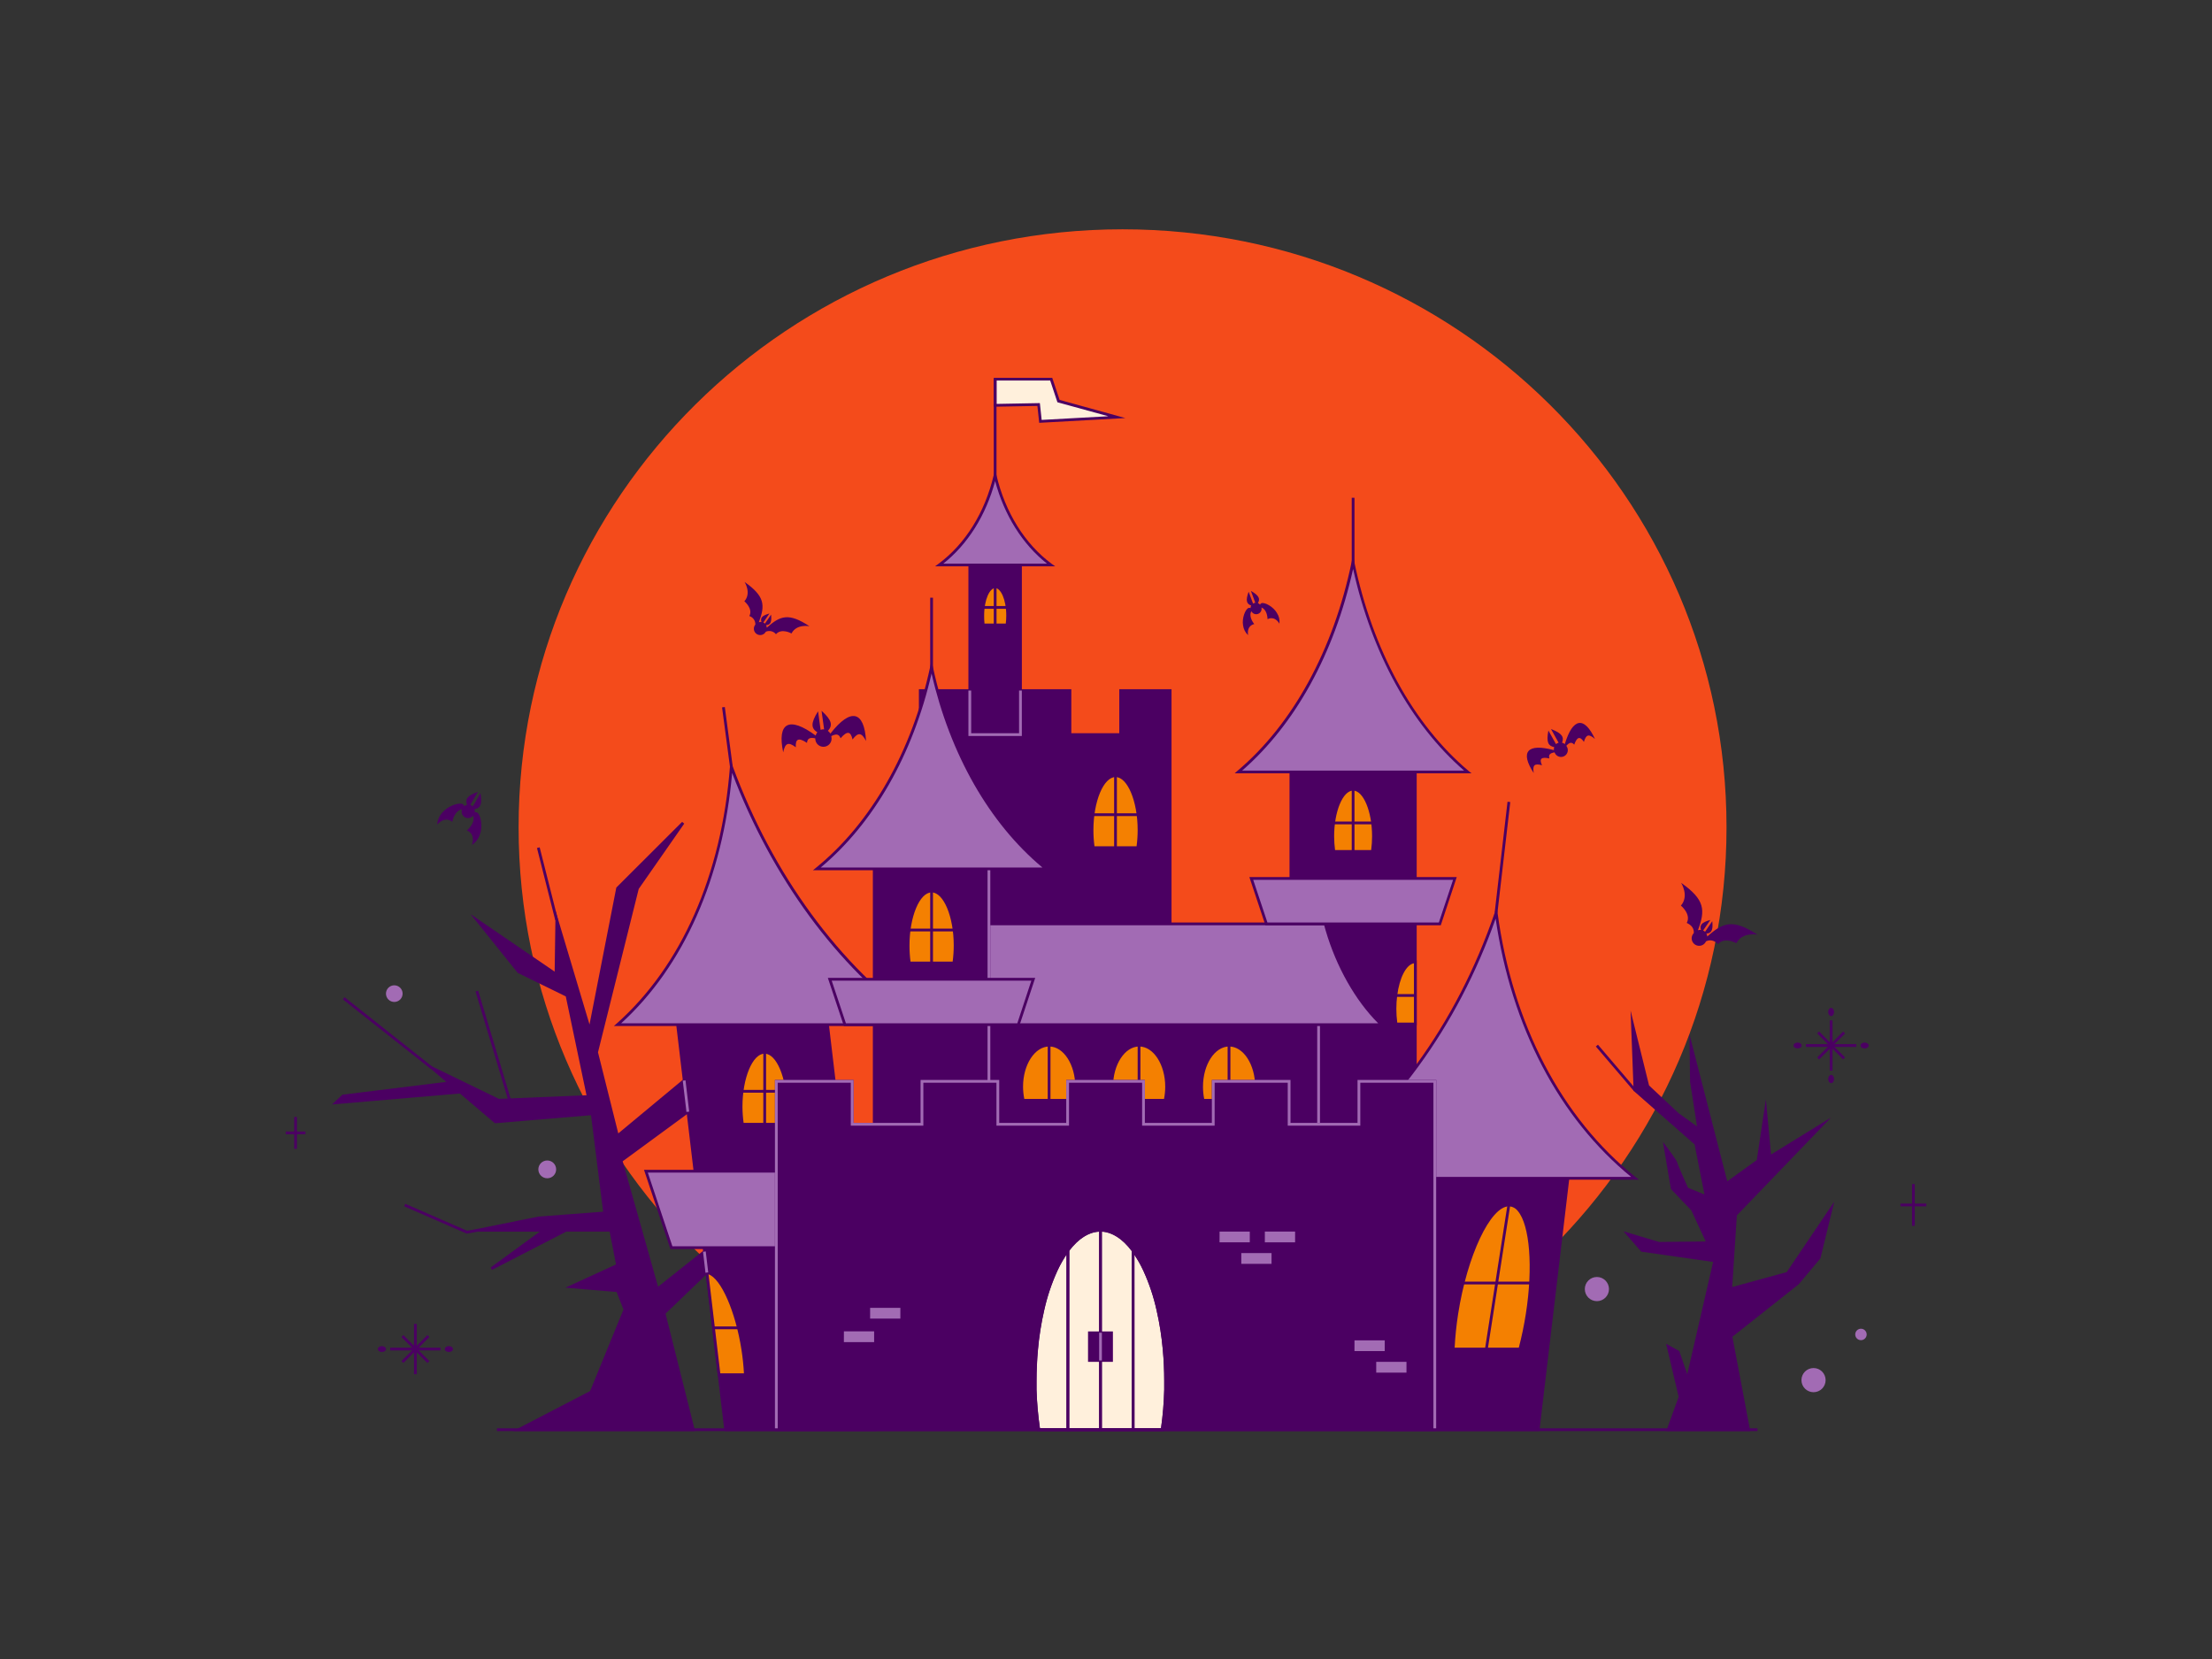 <svg width="800" height="600" viewBox="0 0 800 600" fill="none" xmlns="http://www.w3.org/2000/svg">
<rect x="0" y="0" width="800" height="600" fill="#333333" stroke="none"/>
<g clip-path="url(#clip0_20_288)">
<path d="M169.7 394.69L121.48 398.81L124.09 396.36L164.4 391.4L169.7 394.69Z" fill="#4B0062"/>
<path d="M120.09 399.44L123.86 395.89H124.02L164.51 390.89L171.24 395.06L120.09 399.44ZM124.31 396.84L122.87 398.2L168.16 394.32L164.29 391.92L124.31 396.84Z" fill="#4B0062"/>
<path d="M405.99 515.47C526.626 515.47 624.42 418.643 624.42 299.2C624.42 179.757 526.626 82.93 405.99 82.93C285.354 82.93 187.56 179.757 187.56 299.2C187.56 418.643 285.354 515.47 405.99 515.47Z" fill="#F44B1B"/>
<path d="M545.216 289.96L540.573 330.032L541.566 330.147L546.21 290.075L545.216 289.96Z" fill="#4B0062"/>
<path d="M262.136 255.701L261.144 255.833L264.002 277.334L264.993 277.202L262.136 255.701Z" fill="#4B0062"/>
<path d="M577.92 377.832L577.16 378.481L590.958 394.642L591.718 393.993L577.92 377.832Z" fill="#4B0062"/>
<path d="M195.176 306.452L194.206 306.698L200.808 332.785L201.777 332.54L195.176 306.452Z" fill="#4B0062"/>
<path d="M124.609 360.649L123.989 361.433L155.805 386.605L156.426 385.821L124.609 360.649Z" fill="#4B0062"/>
<path d="M172.944 358.301L171.986 358.589L185.174 402.491L186.132 402.203L172.944 358.301Z" fill="#4B0062"/>
<path d="M168.8 446.16L168.66 446.1L146.17 436.28L146.57 435.37L168.92 445.12L172.79 444.41L172.97 445.4L168.8 446.16Z" fill="#4B0062"/>
<path d="M223.36 321.28L247.06 297.62L230.57 321.28L215.8 380.58L223.36 410.8L254.45 384.94V397.93L224.63 419.78L237.68 466.22L264.49 444.91L263.27 452.68L240.14 474.94L250.73 517.07H187.56L213.81 503.45L226.02 473.61L223.36 466.79L206.42 465.37L223.36 457.59L220.91 444.91H204.71L177.71 458.83L196.75 444.91H172.88L194.76 440.46L218.68 438.65L214.18 402.76L179.13 405.73L156.12 386.2L180.27 397.93L212.67 396.59L205 360.03L187.56 351.55L172.6 332.93L201.02 352.36L201.3 332.65L213.24 372.58L223.36 321.28Z" fill="#4B0062"/>
<path d="M251.37 517.57H185.51L213.42 503.09L225.49 473.6L223 467.26L204.47 465.71L222.79 457.3L220.49 445.41H204.83L177.94 459.28L177.42 458.43L195.22 445.43H172.88L172.78 444.43L194.67 440L218.13 438.22L213.75 403.33L179 406.24L178.84 406.11L152.84 384.02L180.44 397.42L212.12 396.11L204.62 360.36L187.23 351.85L170.16 330.6L200.6 351.4L200.92 329.4L213.21 370.52L222.9 321L246.7 297.24L247.46 297.88L231 321.49L216.27 380.58L223.61 409.91L254.91 383.91V398.22L225.2 420L238 465.36L265.22 443.72L263.78 452.93L263.66 453.05L240.7 475.1L251.37 517.57ZM189.6 516.57H250.08L239.58 474.78L262.8 452.44L263.8 446.09L237.41 467.09L224.06 419.59L253.96 397.69V386L223.08 411.69L215.29 380.57L230.16 321L243.43 302L223.82 321.58L213.33 374.71L201.75 335.96L201.5 353.35L175.1 335.35L187.88 351.25L205.44 359.79V360.03L213.23 397.17L180.12 398.54L180.01 398.49L159.41 388.49L179.26 405.32L214.58 402.32L219.21 439.21L194.8 441L177.8 444.44H198.23L183.14 455.44L204.53 444.44H221.26L223.87 457.91L208.35 465L223.71 466.29L226.55 473.59L226.47 473.77L214.19 503.77L214.03 503.85L189.6 516.57Z" fill="#4B0062"/>
<path d="M316.65 517.07H262.42L260.06 497.19L255.68 460.21L244.27 363.86H298.49L316.65 517.07Z" fill="#4B0062"/>
<path d="M317.21 517.57H262L255.21 460.27L243.7 363.36H298.93L298.98 363.8L317.21 517.57ZM262.86 516.57H316.08L298 364.36H244.83L262.86 516.57Z" fill="#4B0062"/>
<path d="M269.59 497.19H260.06L255.68 460.19C260.59 460.83 266.34 473.09 268.68 488.11C269.147 491.118 269.45 494.149 269.59 497.19Z" fill="#F48001"/>
<path d="M270.11 497.69H259.61L255.1 459.63L255.74 459.71C260.9 460.38 266.8 472.83 269.16 488.05C269.63 491.068 269.937 494.109 270.08 497.16L270.11 497.69ZM260.5 496.69H269.06C268.906 493.85 268.609 491.02 268.17 488.21C266.01 474.32 260.79 462.45 256.25 460.87L260.5 496.69Z" fill="#4B0062"/>
<path d="M299.79 451.24H242.82L233.6 423.58H299.79V451.24Z" fill="#A26BB4"/>
<path d="M300.29 451.74H242.46L232.91 423.08H300.29V451.74ZM243.18 450.74H299.29V424.08H234.29L243.18 450.74Z" fill="#4B0062"/>
<path d="M285.07 400.24C285.07 402.372 284.916 404.5 284.61 406.61H268.51C268.204 404.5 268.05 402.372 268.05 400.24C268.05 389.38 271.86 380.58 276.56 380.58C281.26 380.58 285.07 389.39 285.07 400.24Z" fill="#F48001"/>
<path d="M285 407.11H268L267.94 406.68C267.632 404.547 267.478 402.395 267.48 400.24C267.48 388.93 271.48 380.07 276.48 380.07C281.48 380.07 285.48 388.93 285.48 400.24C285.482 402.395 285.328 404.547 285.02 406.68L285 407.11ZM268.89 406.11H284.13C284.391 404.164 284.521 402.203 284.52 400.24C284.52 389.85 280.85 381.07 276.52 381.07C272.19 381.07 268.52 389.85 268.52 400.24C268.529 402.204 268.669 404.165 268.94 406.11H268.89Z" fill="#4B0062"/>
<path d="M277.06 380.58H276.06V406.61H277.06V380.58Z" fill="#4B0062"/>
<path d="M284.73 394.18H268.4V395.18H284.73V394.18Z" fill="#4B0062"/>
<path d="M264.49 277.27C261.49 316.85 246.49 350.08 223.37 370.58H332.83C303.75 350.08 279.07 316.85 264.49 277.27Z" fill="#A26BB4"/>
<path d="M334.41 371.08H222L223 370.21C246.41 349.44 261 316.42 264 277.21L264.18 274.92L264.97 277.07C279.42 316.29 303.63 349.34 333.14 370.14L334.41 371.08ZM224.66 370.08H331.26C302.69 349.49 279.18 317.47 264.79 279.54C261.45 317.46 247.26 349.49 224.67 370.08H224.66Z" fill="#4B0062"/>
<path d="M359.9 137.13H380.18L382.81 145.06L403.93 150.87L376.29 152.39L375.63 146.3L359.9 146.59V137.13Z" fill="#FFF0DC"/>
<path d="M375.84 152.92L375.19 146.81L359.41 147.1V136.63H380.55L383.22 144.63L407 151.2L375.84 152.92ZM376.08 145.79L376.73 151.87L400.84 150.54L382.43 145.48L379.82 137.63H360.4V146.08L376.08 145.79Z" fill="#4B0062"/>
<path d="M360.4 137.03H359.4V183.02H360.4V137.03Z" fill="#4B0062"/>
<path d="M369.07 199.38H350.74V274.94H369.07V199.38Z" fill="#4B0062"/>
<path d="M369.57 275.45H350.24V198.88H369.57V275.45ZM351.24 274.45H368.57V199.88H351.24V274.45Z" fill="#4B0062"/>
<path d="M359.9 172C356.65 185.74 349.32 197.27 339.68 204.38H380.11C370.48 197.22 363.15 185.69 359.9 172Z" fill="#A26BB4"/>
<path d="M381.64 204.83H338.17L339.39 203.93C349.1 196.76 356.21 185.36 359.39 171.83L359.88 169.78L360.37 171.83C363.57 185.36 370.68 196.76 380.37 203.93L381.64 204.83ZM341.17 203.83H378.64C369.8 196.83 363.22 186.36 359.9 173.99C356.59 186.36 350 196.85 341.17 203.83Z" fill="#4B0062"/>
<path d="M405.3 249.75V265.68H386.97V249.75H369.07V265.68H350.74V249.75H332.83V265.68V313.52V351.55H423.2V313.52V265.68V249.75H405.3Z" fill="#4B0062"/>
<path d="M423.7 352H332.33V249.25H351.23V265.17H368.56V249.25H387.46V265.17H404.8V249.25H423.7V352ZM333.33 351H422.7V250.25H405.8V266.17H386.47V250.25H369.57V266.17H350.24V250.25H333.34L333.33 351Z" fill="#4B0062"/>
<path d="M337.42 216.17H336.42V255.77H337.42V216.17Z" fill="#4B0062"/>
<path d="M489.87 180.03H488.87V217.25H489.87V180.03Z" fill="#4B0062"/>
<path d="M511.87 270.68H466.87V442.03H511.87V270.68Z" fill="#4B0062"/>
<path d="M512.37 442.53H466.37V270.18H512.37V442.53ZM467.37 441.53H511.37V271.18H467.37V441.53Z" fill="#4B0062"/>
<path d="M569.01 409.73L556.29 517.07H502.06L514.78 409.73H569.01Z" fill="#4B0062"/>
<path d="M556.73 517.57H501.49L514.33 409.23H569.57L556.73 517.57ZM502.62 516.57H555.84L568.44 410.23H515.22L502.62 516.57Z" fill="#4B0062"/>
<path d="M541.1 330.1C527.23 370.83 501.92 405.03 471.1 426.1H591.33C564.84 405 546.58 370.84 541.1 330.1Z" fill="#A26BB4"/>
<path d="M592.76 426.64H469.47L470.8 425.73C502.09 404.32 526.88 370.31 540.63 329.95L541.32 327.95L541.6 330.06C547.02 370.39 564.8 404.38 591.6 425.77L592.76 426.64ZM472.68 425.64H589.92C563.92 404.41 546.6 371.37 540.92 332.23C527.15 371.36 503 404.42 472.68 425.64Z" fill="#4B0062"/>
<path d="M476.89 367.52H349.79V414.63H476.89V367.52Z" fill="#4B0062"/>
<path d="M477.39 415.13H349.29V367H477.39V415.13ZM350.29 414.13H476.39V368H350.29V414.13Z" fill="#A26BB4"/>
<path d="M389.34 393C389.341 394.641 389.163 396.277 388.81 397.88H370C369.647 396.277 369.469 394.641 369.47 393C369.47 384.68 373.9 377.93 379.38 377.93C384.86 377.93 389.34 384.73 389.34 393Z" fill="#F48001"/>
<path d="M389.21 398.43H369.64L369.55 398.04C369.188 396.398 369.007 394.721 369.01 393.04C369.01 384.46 373.68 377.47 379.42 377.47C385.16 377.47 389.84 384.47 389.84 393.04C389.843 394.721 389.662 396.398 389.3 398.04L389.21 398.43ZM370.45 397.43H388.45C388.742 395.988 388.889 394.521 388.89 393.05C388.89 385.05 384.66 378.48 379.47 378.48C374.28 378.48 370 385 370 393C370.001 394.488 370.152 395.972 370.45 397.43Z" fill="#4B0062"/>
<path d="M379.92 377.98H378.92V397.93H379.92V377.98Z" fill="#4B0062"/>
<path d="M421.87 393C421.871 394.641 421.693 396.277 421.34 397.88H402.58C402.21 396.279 402.016 394.643 402 393C402 384.68 406.43 377.93 411.91 377.93C417.39 377.93 421.87 384.73 421.87 393Z" fill="#F48001"/>
<path d="M421.74 398.43H402.17L402.08 398.04C401.719 396.398 401.538 394.721 401.54 393.04C401.54 384.46 406.21 377.47 411.95 377.47C417.69 377.47 422.37 384.47 422.37 393.04C422.372 394.721 422.191 396.398 421.83 398.04L421.74 398.43ZM402.98 397.43H420.98C421.272 395.988 421.419 394.521 421.42 393.05C421.42 385.05 417.19 378.48 412 378.48C406.81 378.48 402.54 385 402.54 393C402.544 394.488 402.698 395.973 403 397.43H402.98Z" fill="#4B0062"/>
<path d="M412.45 377.98H411.45V397.93H412.45V377.98Z" fill="#4B0062"/>
<path d="M454.4 393C454.401 394.641 454.223 396.277 453.87 397.88H435.11C434.757 396.277 434.579 394.641 434.58 393C434.58 384.68 439.01 377.93 444.49 377.93C449.97 377.93 454.4 384.73 454.4 393Z" fill="#F48001"/>
<path d="M454.27 398.43H434.71L434.62 398.04C434.259 396.398 434.077 394.721 434.08 393.04C434.08 384.46 438.75 377.47 444.49 377.47C450.23 377.47 454.91 384.47 454.91 393.04C454.912 394.721 454.731 396.398 454.37 398.04L454.27 398.43ZM435.51 397.43H453.51C453.802 395.988 453.949 394.521 453.95 393.05C453.95 385.05 449.72 378.48 444.53 378.48C439.34 378.48 435.08 385 435.08 393C435.074 394.487 435.218 395.972 435.51 397.43Z" fill="#4B0062"/>
<path d="M444.99 377.98H443.99V397.93H444.99V377.98Z" fill="#4B0062"/>
<path d="M491.47 391.08V406.61H466.23V391.08H438.79V406.61H413.56V391.08H386.12V406.61H360.88V391.08H333.44V406.61H308.2V391.08H280.77V406.61V517.07H308.2H333.44H360.88H386.12H413.56H438.79H466.23H491.47H518.91V406.61V391.08H491.47Z" fill="#4B0062"/>
<path d="M519.41 517.57H280.27V390.57H308.7V406.11H332.94V390.58H361.38V406.12H385.62V390.58H414.06V406.12H438.3V390.58H466.74V406.12H491V390.58H519.44L519.41 517.57ZM281.27 516.57H518.41V391.57H492V407.11H465.73V391.58H439.29V407.12H413.06V391.58H386.62V407.12H360.38V391.58H333.94V407.12H307.7V391.58H281.27V516.57Z" fill="#4B0062"/>
<path d="M499.66 370.58H332.84V334.13H479.31C479.5 334.86 479.7 335.6 479.92 336.34C484 350.34 491.47 362.77 499.66 370.58Z" fill="#A26BB4"/>
<path d="M500.91 371.08H332.34V333.63H479.69L479.79 334C479.98 334.72 480.18 335.46 480.4 336.19C484.34 349.69 491.49 362.09 500 370.19L500.91 371.08ZM333.34 370.08H498.43C490.18 361.84 483.29 349.67 479.43 336.48C479.25 335.86 479.08 335.24 478.91 334.63H333.34V370.08Z" fill="#4B0062"/>
<path d="M357.66 308.61H316.18V432.55H357.66V308.61Z" fill="#4B0062"/>
<path d="M358.16 433H315.68V308.11H358.16V433ZM316.68 432H357.16V309.11H316.68V432Z" fill="#4B0062"/>
<path d="M358.16 308.61H357.16V432.55H358.16V308.61Z" fill="#A26BB4"/>
<path d="M339.38 354.16H334.45H300.1L305.57 370.58H334.45H339.38H368.27L373.74 354.16H339.38Z" fill="#A26BB4"/>
<path d="M368.63 371.08H305.21L299.4 353.66H374.4L368.63 371.08ZM305.93 370.08H367.93L373 354.66H300.79L305.93 370.08Z" fill="#4B0062"/>
<path d="M518.91 517.07V406.61V391.08H491.47V406.61H466.23V391.08H438.79V406.61H413.56V391.08H386.12V406.61H360.88V391.08H333.44V406.61H308.2V391.08H280.77V406.61V517.07" fill="#4B0062"/>
<path d="M519.41 517.07H518.41V391.58H491.97V407.11H465.73V391.58H439.29V407.11H413.06V391.58H386.62V407.11H360.38V391.58H333.94V407.11H307.7V391.58H281.27V517.07H280.27V390.58H308.7V406.11H332.94V390.58H361.38V406.11H385.62V390.58H414.06V406.11H438.29V390.58H466.73V406.11H490.97V390.58H519.41V517.07Z" fill="#A26BB4"/>
<path d="M491.83 317.71H486.9H452.55L458.02 334.13H486.9H491.83H520.72L526.19 317.71H491.83Z" fill="#A26BB4"/>
<path d="M521.08 334.63H457.66L451.85 317.21H526.85L521.08 334.63ZM458.38 333.63H520.38L525.52 318.21H453.24L458.38 333.63Z" fill="#4B0062"/>
<path d="M489.37 203.37C482.7 235.53 467.66 262.53 447.89 279.19H530.89C511.07 262.53 496 235.53 489.37 203.37Z" fill="#A26BB4"/>
<path d="M532.22 279.69H446.52L447.52 278.81C467.52 261.93 482.23 235.1 488.83 203.27L489.32 200.91L489.81 203.27C496.42 235.1 511.09 261.93 531.12 278.81L532.22 279.69ZM449.22 278.69H529.5C510.3 262.04 496.12 236.26 489.37 205.76C482.62 236.26 468.44 262 449.24 278.69H449.22Z" fill="#4B0062"/>
<path d="M496.73 302.43C496.732 304.274 496.602 306.115 496.34 307.94H482.41C482.148 306.115 482.017 304.274 482.02 302.43C482.02 293.04 485.31 285.43 489.38 285.43C493.45 285.43 496.73 293 496.73 302.43Z" fill="#F48001"/>
<path d="M496.77 308.44H482L481.94 308.01C481.673 306.162 481.539 304.297 481.54 302.43C481.54 292.61 484.99 284.92 489.4 284.92C493.81 284.92 497.26 292.61 497.26 302.43C497.261 304.297 497.127 306.162 496.86 308.01L496.77 308.44ZM482.84 307.44H495.9C496.12 305.782 496.23 304.112 496.23 302.44C496.23 293.49 493.09 285.93 489.37 285.93C485.65 285.93 482.51 293.49 482.51 302.44C482.51 304.112 482.62 305.782 482.84 307.44Z" fill="#4B0062"/>
<path d="M489.87 285.42H488.87V307.94H489.87V285.42Z" fill="#4B0062"/>
<path d="M496.44 297.12H482.31V298.12H496.44V297.12Z" fill="#4B0062"/>
<path d="M511.87 347.83V370.34H504.87C504.372 366.924 504.339 363.455 504.77 360.03C505.7 353 508.52 347.83 511.87 347.83Z" fill="#F48001"/>
<path d="M512.37 370.84H504.48L504.42 370.41C503.917 366.947 503.883 363.432 504.32 359.96C505.32 352.4 508.32 347.33 511.88 347.33H512.38L512.37 370.84ZM505.37 369.84H511.37V348.38C508.58 348.88 506.13 353.56 505.31 360.1C505.107 361.672 505.007 363.255 505.01 364.84C505.007 366.512 505.117 368.183 505.34 369.84H505.37Z" fill="#4B0062"/>
<path d="M511.87 359.53H504.81V360.53H511.87V359.53Z" fill="#4B0062"/>
<path d="M364.43 222.63C364.431 223.761 364.351 224.891 364.19 226.01H355.63C355.469 224.891 355.389 223.761 355.39 222.63C355.39 216.86 357.39 212.18 359.91 212.18C362.43 212.18 364.43 216.86 364.43 222.63Z" fill="#F48001"/>
<path d="M364.62 226.51H355.2L355.14 226.08C354.974 224.934 354.89 223.778 354.89 222.62C354.89 216.48 357.1 211.67 359.89 211.67C362.68 211.67 364.89 216.48 364.89 222.62C364.89 223.778 364.807 224.934 364.64 226.08L364.62 226.51ZM356.07 225.51H363.75C363.87 224.555 363.93 223.593 363.93 222.63C363.93 216.68 361.85 212.68 359.93 212.68C358.01 212.68 355.93 216.68 355.93 222.63C355.913 223.592 355.957 224.554 356.06 225.51H356.07Z" fill="#4B0062"/>
<path d="M360.41 212.18H359.41V226.01H360.41V212.18Z" fill="#4B0062"/>
<path d="M364.25 219.18H355.57V220.18H364.25V219.18Z" fill="#4B0062"/>
<path d="M412 300.19C412 302.322 411.846 304.45 411.54 306.56H395.39C395.084 304.45 394.93 302.322 394.93 300.19C394.93 289.33 398.74 280.53 403.44 280.53C408.14 280.53 412 289.34 412 300.19Z" fill="#F48001"/>
<path d="M411.93 307.06H395L394.94 306.63C394.632 304.497 394.478 302.345 394.48 300.19C394.48 288.88 398.48 280.03 403.48 280.03C408.48 280.03 412.48 288.89 412.48 300.19C412.481 302.345 412.327 304.497 412.02 306.63L411.93 307.06ZM395.82 306.06H411.06C411.32 304.114 411.451 302.153 411.45 300.19C411.45 289.8 407.78 281.03 403.45 281.03C399.12 281.03 395.45 289.81 395.45 300.19C395.445 302.153 395.572 304.114 395.83 306.06H395.82Z" fill="#4B0062"/>
<path d="M403.94 280.53H402.94V306.56H403.94V280.53Z" fill="#4B0062"/>
<path d="M411.61 294.14H395.29V295.14H411.61V294.14Z" fill="#4B0062"/>
<path d="M552.36 475.14C551.691 479.433 550.8 483.689 549.69 487.89H525.56C525.765 483.62 526.199 479.364 526.86 475.14C530.24 453.41 538.68 435.78 545.72 435.78C552.76 435.78 555.74 453.41 552.36 475.14Z" fill="#F48001"/>
<path d="M550.08 488.4H525V487.88C525.204 483.593 525.638 479.32 526.3 475.08C529.77 452.77 538.3 435.3 545.65 435.3C546.424 435.313 547.185 435.5 547.877 435.846C548.569 436.192 549.175 436.689 549.65 437.3C554.22 442.64 555.49 457.87 552.8 475.19C552.129 479.5 551.235 483.773 550.12 487.99L550.08 488.4ZM526.08 487.4H549.3C550.36 483.336 551.215 479.22 551.86 475.07C554.47 458.28 553.27 443.07 548.94 437.98C548.562 437.475 548.075 437.062 547.516 436.769C546.958 436.477 546.34 436.313 545.71 436.29C539.04 436.29 530.63 454.12 527.35 475.23C526.722 479.262 526.302 483.324 526.09 487.4H526.08Z" fill="#4B0062"/>
<path d="M545.209 435.689L537.078 487.788L538.066 487.942L546.197 435.843L545.209 435.689Z" fill="#4B0062"/>
<path d="M553.58 463.52H529.11V464.52H553.58V463.52Z" fill="#4B0062"/>
<path d="M267.07 479.73H258.05V480.73H267.07V479.73Z" fill="#4B0062"/>
<path d="M421.6 499.41C421.6 500.49 421.6 501.57 421.6 502.64C421.478 507.47 421.067 512.289 420.37 517.07H375.68C374.983 512.289 374.572 507.47 374.45 502.64C374.45 501.57 374.45 500.49 374.45 499.41C374.45 495.57 374.62 491.83 374.95 488.21C375.374 483.35 376.132 478.525 377.22 473.77C378.302 468.806 379.904 463.969 382 459.34C383.158 456.819 384.565 454.421 386.2 452.18C389.67 447.56 393.7 444.91 397.98 444.91C402.28 444.91 406.31 447.57 409.77 452.21C411.409 454.436 412.813 456.825 413.96 459.34C416.081 463.965 417.703 468.802 418.8 473.77C419.888 478.525 420.647 483.35 421.07 488.21C421.43 491.83 421.6 495.57 421.6 499.41Z" fill="#FFF0DC"/>
<path d="M420.76 517.57H375.25L375.19 517.14C374.489 512.339 374.075 507.5 373.95 502.65C373.95 501.58 373.95 500.49 373.95 499.41C373.95 495.6 374.12 491.82 374.45 488.16C374.875 483.277 375.637 478.428 376.73 473.65C377.837 468.649 379.469 463.778 381.6 459.12C382.771 456.568 384.195 454.139 385.85 451.87C389.52 446.98 393.73 444.4 398.03 444.4C402.33 444.4 406.59 447 410.24 451.9C411.898 454.154 413.319 456.574 414.48 459.12C416.615 463.776 418.248 468.647 419.35 473.65C420.443 478.428 421.205 483.277 421.63 488.16C421.96 491.81 422.13 495.6 422.13 499.41C422.13 500.49 422.13 501.58 422.13 502.65C422.005 507.5 421.591 512.339 420.89 517.14L420.76 517.57ZM376.11 516.57H419.89C420.546 511.95 420.933 507.295 421.05 502.63C421.05 501.56 421.05 500.49 421.05 499.41C421.05 495.63 420.88 491.88 420.55 488.25C420.129 483.414 419.374 478.612 418.29 473.88C417.204 468.946 415.595 464.142 413.49 459.55C412.354 457.081 410.967 454.735 409.35 452.55C405.89 447.91 401.95 445.46 397.96 445.45C393.97 445.44 390.03 447.89 386.56 452.52C384.945 454.732 383.554 457.101 382.41 459.59C380.31 464.184 378.701 468.988 377.61 473.92C376.526 478.652 375.771 483.454 375.35 488.29C375.02 491.91 374.85 495.67 374.85 499.45C374.85 500.52 374.85 501.6 374.85 502.67C375.002 507.324 375.423 511.965 376.11 516.57Z" fill="#4B0062"/>
<path d="M345.44 341.91C345.44 344.042 345.286 346.17 344.98 348.28H328.87C328.564 346.17 328.41 344.042 328.41 341.91C328.41 331.05 332.22 322.25 336.92 322.25C341.62 322.25 345.44 331 345.44 341.91Z" fill="#F48001"/>
<path d="M345.41 348.78H328.41L328.35 348.35C328.043 346.217 327.889 344.065 327.89 341.91C327.89 330.6 331.89 321.75 336.89 321.75C341.89 321.75 345.89 330.61 345.89 341.91C345.891 344.065 345.738 346.217 345.43 348.35L345.41 348.78ZM329.3 347.78H344.54C344.801 345.834 344.931 343.873 344.93 341.91C344.93 331.52 341.26 322.75 336.93 322.75C332.6 322.75 328.93 331.53 328.93 341.91C328.923 343.873 329.046 345.834 329.3 347.78Z" fill="#4B0062"/>
<path d="M337.42 322.24H336.42V348.28H337.42V322.24Z" fill="#4B0062"/>
<path d="M345.09 335.85H328.77V336.85H345.09V335.85Z" fill="#4B0062"/>
<path d="M326.13 472.49H314.19V477.39H326.13V472.49Z" fill="#A26BB4"/>
<path d="M326.63 477.89H313.69V472H326.63V477.89ZM314.69 476.89H325.63V473H314.69V476.89Z" fill="#4B0062"/>
<path d="M452.52 444.91H440.58V449.81H452.52V444.91Z" fill="#A26BB4"/>
<path d="M453 450.31H440.08V444.41H453V450.31ZM441.06 449.31H452V445.41H441.08L441.06 449.31Z" fill="#4B0062"/>
<path d="M460.37 452.68H448.43V457.58H460.37V452.68Z" fill="#A26BB4"/>
<path d="M460.87 458.09H447.93V452.19H460.87V458.09ZM448.93 457.09H459.87V453.19H448.93V457.09Z" fill="#4B0062"/>
<path d="M501.31 484.25H489.37V489.15H501.31V484.25Z" fill="#A26BB4"/>
<path d="M501.8 489.65H488.87V483.75H501.8V489.65ZM489.86 488.65H500.8V484.75H489.87L489.86 488.65Z" fill="#4B0062"/>
<path d="M509.17 492.03H497.23V496.93H509.17V492.03Z" fill="#A26BB4"/>
<path d="M509.67 497.43H496.73V491.53H509.67V497.43ZM497.73 496.43H508.67V492.53H497.73V496.43Z" fill="#4B0062"/>
<path d="M468.89 444.91H456.95V449.81H468.89V444.91Z" fill="#A26BB4"/>
<path d="M469.39 450.31H456.45V444.41H469.39V450.31ZM457.45 449.31H468.39V445.41H457.45V449.31Z" fill="#4B0062"/>
<path d="M316.65 480.99H304.71V485.89H316.65V480.99Z" fill="#A26BB4"/>
<path d="M317.14 486.39H304.21V480.49H317.15L317.14 486.39ZM305.2 485.39H316.14V481.49H305.21L305.2 485.39Z" fill="#4B0062"/>
<path d="M611.58 378.12L624.42 428L635.85 419.75L638.57 401.6L640.12 418.3L659.12 406.59L627.67 439.27L625.92 466.06L646.5 460.43L662.22 437.13L657.88 454.8L650.18 464L625.91 483.14L632.33 517.05H603.33L607.63 505.21L603.33 487L606.92 489L610.33 498.86L620.19 456.02L593.79 452.26L588.64 446.34L599.93 449.75L617.68 449.57L612.12 437.57L604.77 429.86L602.26 414.98C602.26 414.98 606.2 420.18 606.2 420.72C606.2 421.26 610.14 430.04 610.14 430.04L617.14 432.91L613.38 413.73L591.38 394.37L590.47 370.43L596 392.83L606.76 402.88L614.47 408.44L611.78 391.08L611.58 378.12Z" fill="#4B0062"/>
<path d="M633 517.57H602.61L607.11 505.2L602.58 486L607.32 488.61L610.22 497L619.57 456.39L593.57 452.68L587.16 445.32L600 449.17L616.9 449L611.7 437.77L604.3 430.01L601.43 413.01L602.66 414.63C606.66 419.96 606.66 420.49 606.66 420.63C606.76 421.15 609.02 426.31 610.48 429.56L616.43 432L612.88 413.9L590.81 394.51V394.3L589.72 365.49L596.41 392.57L607.06 402.57L613.75 407.39L611.24 391.21L611 374L624.69 427.24L635.36 419.54L638.66 397.54L640.52 417.54L662.21 404.18L628.16 439.56L626.47 465.47L646.19 460.07L663.38 434.6L658.38 455.1L658.31 455.19L650.54 464.46L626.54 483.46L633 517.57ZM604.07 516.57H631.79L625.4 483L649.86 463.7L657.45 454.63L661.09 439.8L646.83 460.93L625.4 466.79L627.2 439.12L656.05 409.12L639.7 419.17L638.45 405.78L636.31 420.06L624.12 428.87L612.12 382.29L612.24 391.07L615.11 409.54L606.43 403.28L595.52 393.08L591.1 375.18L591.82 394.03L613.82 413.36V413.53L617.76 433.62L609.76 430.32L609.68 430.14C607.86 426.09 605.68 421.14 605.68 420.61C604.882 419.302 604.01 418.04 603.07 416.83L605.21 429.52L612.55 437.25L618.45 450L599.85 450.19L590.14 447.26L594.03 451.73L620.79 455.54L610.42 500.61L606.51 489.29L604.08 487.95L608.16 505.28L604.07 516.57Z" fill="#4B0062"/>
<path d="M565.94 269.1C565.646 268.867 565.305 268.7 564.94 268.61C565.72 266.61 565.02 265.21 560.94 263.67L563.69 268.61C563.338 268.702 563.015 268.881 562.75 269.13L560 264.2C559.17 268.46 559.95 269.77 562.1 270.2C561.985 270.555 561.948 270.93 561.99 271.3C552.32 268.69 549.69 271.94 554.69 279.58C554.2 276.68 554.98 276.01 557.69 276.76C556.59 274.37 557.44 273.67 560.36 274.3C559.93 272.86 560.72 272.36 562.23 272.1C562.23 272.18 562.29 272.25 562.33 272.33C562.471 272.638 562.675 272.913 562.928 273.138C563.181 273.364 563.477 273.535 563.799 273.64C564.121 273.746 564.461 273.783 564.798 273.751C565.135 273.719 565.462 273.618 565.758 273.454C566.055 273.289 566.314 273.066 566.519 272.796C566.725 272.527 566.873 272.219 566.954 271.89C567.035 271.561 567.047 271.219 566.989 270.885C566.932 270.551 566.806 270.233 566.62 269.95C566.62 269.88 566.53 269.81 566.48 269.74C567.48 268.6 568.34 268.18 569.34 269.31C570.34 266.5 571.39 266.15 572.84 268.31C573.62 265.62 574.6 265.31 576.84 267.26C573 259 568.82 259.51 565.94 269.1Z" fill="#4B0062"/>
<path d="M300.32 265.32C300.096 264.926 299.789 264.584 299.42 264.32C301.18 262.38 300.99 260.56 297.13 257.07L298.05 263.79C297.619 263.74 297.183 263.798 296.78 263.96L295.86 257.24C293.08 261.63 293.38 263.44 295.6 264.84C295.318 265.186 295.114 265.588 295 266.02C285.34 258.9 281 261.39 283.25 272.1C283.96 268.65 285.13 268.24 287.81 270.26C287.62 267.11 288.88 266.7 291.86 268.67C292 266.88 293.11 266.67 294.86 267.03C294.86 267.13 294.86 267.23 294.86 267.33C294.886 267.734 294.995 268.129 295.18 268.49C295.366 268.85 295.623 269.169 295.937 269.425C296.251 269.682 296.614 269.871 297.005 269.98C297.395 270.09 297.803 270.119 298.205 270.063C298.607 270.008 298.992 269.871 299.339 269.66C299.685 269.449 299.984 269.169 300.217 268.838C300.45 268.506 300.612 268.13 300.694 267.733C300.775 267.336 300.774 266.927 300.69 266.53C300.69 266.43 300.69 266.34 300.62 266.24C302.26 265.41 303.38 265.31 304 267C306.34 264.3 307.66 264.36 308.33 267.44C310.33 264.78 311.61 264.86 313.22 267.99C312.57 257.09 307.7 255.86 300.32 265.32Z" fill="#4B0062"/>
<path d="M461.83 221.71C460.58 219.47 457.42 217.71 456.2 218.16C456.088 218.208 455.987 218.277 455.903 218.365C455.819 218.453 455.753 218.556 455.71 218.67C455.499 218.427 455.236 218.236 454.94 218.11C455.82 216.59 455.42 215.42 452.4 213.7L454 218C453.709 218.03 453.43 218.134 453.19 218.3L451.59 214C450.4 217.27 450.86 218.41 452.51 219C452.363 219.288 452.284 219.606 452.28 219.93C452.174 219.872 452.057 219.836 451.937 219.824C451.817 219.812 451.695 219.824 451.58 219.86C450.35 220.31 449.09 223.69 449.58 226.21C449.756 227.552 450.397 228.79 451.39 229.71C450.83 226.07 453.62 225.71 453.62 225.71C452.44 224.19 451.8 222.39 452.57 221.05C452.783 221.483 453.148 221.821 453.596 222C454.043 222.179 454.541 222.186 454.994 222.019C455.446 221.853 455.821 221.525 456.045 221.098C456.27 220.672 456.329 220.177 456.21 219.71C457.67 220.24 458.35 222.02 458.43 223.94C458.43 223.94 460.8 222.42 462.73 225.56C462.89 224.211 462.572 222.848 461.83 221.71Z" fill="#4B0062"/>
<path d="M172.54 293.85C172.41 293.782 172.268 293.74 172.122 293.728C171.976 293.716 171.829 293.734 171.69 293.78C171.755 293.396 171.731 293.003 171.62 292.63C173.71 292.28 174.49 291.02 173.77 286.88L171 291.62C170.748 291.374 170.439 291.195 170.1 291.1L172.86 286.37C168.86 287.78 168.19 289.08 168.91 291.07C168.544 291.16 168.202 291.331 167.91 291.57C167.882 291.425 167.825 291.288 167.743 291.166C167.66 291.044 167.554 290.94 167.43 290.86C166.07 290.06 161.95 291.48 159.99 293.86C158.876 295.054 158.215 296.6 158.12 298.23C161.12 294.91 163.57 297.23 163.57 297.23C164.07 294.96 165.26 292.99 167.1 292.67C166.898 293.19 166.888 293.765 167.071 294.292C167.255 294.819 167.619 295.264 168.1 295.546C168.581 295.829 169.147 295.931 169.697 295.835C170.247 295.738 170.744 295.45 171.1 295.02C171.73 296.78 170.59 298.79 168.86 300.34C168.86 300.34 172.09 301.34 170.66 305.58C172.033 304.699 173.056 303.365 173.55 301.81C174.69 298.93 173.9 294.65 172.54 293.85Z" fill="#4B0062"/>
<path d="M277.32 227C277.299 226.686 277.213 226.38 277.07 226.1C278.56 225.98 279.17 225.17 278.87 222.28L276.65 225.54C276.485 225.365 276.283 225.229 276.06 225.14L278.28 221.88C275.48 222.66 274.95 223.53 275.38 224.95C275.067 224.917 274.751 224.947 274.45 225.04C276.77 218.85 276.62 215.64 269.28 210.47C269.28 210.47 271.86 214.47 269.21 217.47C269.21 217.47 272.45 220.1 271.01 222.8C271.665 223.005 272.233 223.422 272.626 223.984C273.019 224.547 273.214 225.225 273.18 225.91L273.07 226.04C272.891 226.289 272.764 226.572 272.696 226.871C272.628 227.17 272.621 227.479 272.675 227.781C272.728 228.083 272.841 228.371 273.008 228.629C273.174 228.886 273.391 229.108 273.644 229.281C273.897 229.453 274.183 229.574 274.483 229.634C274.784 229.695 275.093 229.695 275.394 229.635C275.695 229.574 275.98 229.454 276.233 229.281C276.487 229.109 276.703 228.887 276.87 228.63C276.87 228.63 276.92 228.53 276.95 228.48C277.577 228.198 278.279 228.133 278.947 228.294C279.615 228.455 280.211 228.834 280.64 229.37C282.64 227.05 286.26 229.1 286.26 229.1C288.08 225.54 292.75 226.48 292.75 226.48C285.28 221.57 282.24 222.6 277.32 227Z" fill="#4B0062"/>
<path d="M617.45 338.71C617.423 338.34 617.321 337.979 617.15 337.65C618.9 337.5 619.62 336.56 619.27 333.15L616.65 337C616.457 336.795 616.221 336.635 615.96 336.53L618.58 332.7C615.28 333.62 614.67 334.63 615.17 336.32C614.803 336.283 614.432 336.32 614.08 336.43C616.81 329.15 616.63 325.37 608 319.29C608 319.29 611 324.01 607.92 327.52C607.92 327.52 611.73 330.62 610.04 333.79C611.79 334.58 612.69 335.79 612.59 337.45L612.46 337.6C612.212 337.891 612.027 338.231 611.92 338.598C611.812 338.965 611.783 339.35 611.835 339.729C611.887 340.108 612.018 340.471 612.221 340.796C612.423 341.12 612.692 341.398 613.01 341.611C613.327 341.824 613.686 341.968 614.063 342.032C614.44 342.097 614.826 342.081 615.197 341.985C615.567 341.89 615.913 341.717 616.212 341.478C616.51 341.239 616.755 340.94 616.93 340.6C616.93 340.54 616.99 340.48 617.03 340.43C618.56 339.73 620.03 340.13 621.37 341.43C623.71 338.7 627.98 341.12 627.98 341.12C630.12 336.94 635.62 338.04 635.62 338.04C626.81 332.3 623.23 333.51 617.45 338.71Z" fill="#4B0062"/>
<path d="M369.56 266.18H350.24V249.75H351.24V265.18H368.56V249.75H369.56V266.18Z" fill="#A26BB4"/>
<path d="M336.92 241.28C330.25 272.23 315.21 298.21 295.44 314.28H378.44C358.62 298.21 343.59 272.23 336.92 241.28Z" fill="#A26BB4"/>
<path d="M379.81 314.74H294L295.1 313.85C315.1 297.61 329.8 271.8 336.41 241.17L336.9 238.9L337.39 241.17C344 271.8 358.67 297.61 378.7 313.85L379.81 314.74ZM296.81 313.74H377C357.82 297.74 343.66 272.92 336.91 243.58C330.17 272.92 316 297.71 296.83 313.74H296.81Z" fill="#4B0062"/>
<path d="M247.921 390.72L246.928 390.837L248.267 402.148L249.26 402.031L247.921 390.72Z" fill="#A26BB4"/>
<path d="M255.245 452.595L254.252 452.712L255.15 460.3L256.143 460.182L255.245 452.595Z" fill="#A26BB4"/>
<path d="M635.62 516.57H179.72V517.57H635.62V516.57Z" fill="#4B0062"/>
<path d="M386.71 517.57H375.25L375.19 517.14C374.489 512.339 374.075 507.5 373.95 502.65C373.95 501.58 373.95 500.49 373.95 499.41C373.95 495.6 374.12 491.82 374.45 488.16C374.875 483.277 375.637 478.428 376.73 473.65C377.837 468.649 379.469 463.778 381.6 459.12C382.771 456.568 384.195 454.139 385.85 451.87L386.75 450.66L386.71 517.57ZM376.11 516.57H385.71V453.75C384.479 455.597 383.393 457.536 382.46 459.55C380.36 464.144 378.751 468.948 377.66 473.88C376.577 478.612 375.821 483.414 375.4 488.25C375.07 491.87 374.9 495.63 374.9 499.41C374.9 500.48 374.9 501.56 374.9 502.63C375.034 507.296 375.438 511.951 376.11 516.57Z" fill="#4B0062"/>
<path d="M398.51 517.57H385.71V452L385.81 451.87C389.48 446.98 393.69 444.4 397.99 444.4H398.49V444.9L398.51 517.57ZM386.71 516.57H397.51V445.42C393.74 445.61 390.02 447.99 386.71 452.35V516.57Z" fill="#4B0062"/>
<path d="M410.3 517.57H397.51V444.41H398.01C402.33 444.41 406.55 447.01 410.2 451.91L410.3 452.04V517.57ZM398.51 516.57H409.3V452.38C406.01 448.02 402.3 445.63 398.51 445.38V516.57Z" fill="#4B0062"/>
<path d="M420.76 517.57H409.3V450.71L410.2 451.91C411.858 454.164 413.279 456.584 414.44 459.13C416.575 463.786 418.208 468.657 419.31 473.66C420.403 478.438 421.165 483.287 421.59 488.17C421.92 491.82 422.09 495.61 422.09 499.42C422.09 500.5 422.09 501.59 422.09 502.66C421.965 507.51 421.551 512.349 420.85 517.15L420.76 517.57ZM410.3 516.57H419.9C420.556 511.95 420.943 507.295 421.06 502.63C421.06 501.56 421.06 500.49 421.06 499.41C421.06 495.63 420.89 491.88 420.56 488.25C420.139 483.414 419.384 478.612 418.3 473.88C417.214 468.946 415.605 464.142 413.5 459.55C412.574 457.541 411.491 455.608 410.26 453.77L410.3 516.57Z" fill="#4B0062"/>
<path d="M402 482H394V492.03H402V482Z" fill="#4B0062"/>
<path d="M402.5 492.53H393.5V481.53H402.5V492.53ZM394.5 491.53H401.5V482.53H394.5V491.53Z" fill="#4B0062"/>
<path d="M398.51 482H397.51V492.03H398.51V482Z" fill="#A26BB4"/>
<path d="M662.75 369.03H661.75V387.22H662.75V369.03Z" fill="#4B0062"/>
<path d="M671.34 377.62H653.15V378.62H671.34V377.62Z" fill="#4B0062"/>
<path d="M657.908 373.038L657.201 373.745L666.584 383.128L667.291 382.421L657.908 373.038Z" fill="#4B0062"/>
<path d="M666.594 373.071L657.211 382.454L657.918 383.161L667.301 373.778L666.594 373.071Z" fill="#4B0062"/>
<path d="M662.25 367.49C662.835 367.49 663.31 366.827 663.31 366.01C663.31 365.193 662.835 364.53 662.25 364.53C661.665 364.53 661.19 365.193 661.19 366.01C661.19 366.827 661.665 367.49 662.25 367.49Z" fill="#4B0062"/>
<path d="M662.25 391.72C662.835 391.72 663.31 391.057 663.31 390.24C663.31 389.423 662.835 388.76 662.25 388.76C661.665 388.76 661.19 389.423 661.19 390.24C661.19 391.057 661.665 391.72 662.25 391.72Z" fill="#4B0062"/>
<path d="M674.36 379.18C675.177 379.18 675.84 378.705 675.84 378.12C675.84 377.535 675.177 377.06 674.36 377.06C673.543 377.06 672.88 377.535 672.88 378.12C672.88 378.705 673.543 379.18 674.36 379.18Z" fill="#4B0062"/>
<path d="M650.14 379.18C650.957 379.18 651.62 378.705 651.62 378.12C651.62 377.535 650.957 377.06 650.14 377.06C649.323 377.06 648.66 377.535 648.66 378.12C648.66 378.705 649.323 379.18 650.14 379.18Z" fill="#4B0062"/>
<path d="M150.73 478.8H149.73V496.99H150.73V478.8Z" fill="#4B0062"/>
<path d="M159.32 487.4H141.13V488.4H159.32V487.4Z" fill="#4B0062"/>
<path d="M145.894 482.85L145.187 483.557L154.571 492.94L155.278 492.233L145.894 482.85Z" fill="#4B0062"/>
<path d="M154.578 482.85L145.194 492.233L145.902 492.94L155.285 483.557L154.578 482.85Z" fill="#4B0062"/>
<path d="M162.35 488.96C163.167 488.96 163.83 488.485 163.83 487.9C163.83 487.315 163.167 486.84 162.35 486.84C161.533 486.84 160.87 487.315 160.87 487.9C160.87 488.485 161.533 488.96 162.35 488.96Z" fill="#4B0062"/>
<path d="M138.12 488.96C138.937 488.96 139.6 488.485 139.6 487.9C139.6 487.315 138.937 486.84 138.12 486.84C137.303 486.84 136.64 487.315 136.64 487.9C136.64 488.485 137.303 488.96 138.12 488.96Z" fill="#4B0062"/>
<path d="M692.5 428.24H691.5V443.33H692.5V428.24Z" fill="#4B0062"/>
<path d="M696.68 435.29H687.33V436.29H696.68V435.29Z" fill="#4B0062"/>
<path d="M107.4 403.96H106.4V415.5H107.4V403.96Z" fill="#4B0062"/>
<path d="M110.47 409.23H103.33V410.23H110.47V409.23Z" fill="#4B0062"/>
<path d="M655.89 503.51C658.303 503.51 660.26 501.553 660.26 499.14C660.26 496.727 658.303 494.77 655.89 494.77C653.477 494.77 651.52 496.727 651.52 499.14C651.52 501.553 653.477 503.51 655.89 503.51Z" fill="#A26BB4"/>
<path d="M673.04 484.69C674.183 484.69 675.11 483.763 675.11 482.62C675.11 481.477 674.183 480.55 673.04 480.55C671.897 480.55 670.97 481.477 670.97 482.62C670.97 483.763 671.897 484.69 673.04 484.69Z" fill="#A26BB4"/>
<path d="M197.92 426.14C199.698 426.14 201.14 424.698 201.14 422.92C201.14 421.142 199.698 419.7 197.92 419.7C196.142 419.7 194.7 421.142 194.7 422.92C194.7 424.698 196.142 426.14 197.92 426.14Z" fill="#A26BB4"/>
<path d="M142.6 362.37C144.262 362.37 145.61 361.022 145.61 359.36C145.61 357.698 144.262 356.35 142.6 356.35C140.938 356.35 139.59 357.698 139.59 359.36C139.59 361.022 140.938 362.37 142.6 362.37Z" fill="#A26BB4"/>
<path d="M577.54 470.58C579.953 470.58 581.91 468.623 581.91 466.21C581.91 463.797 579.953 461.84 577.54 461.84C575.126 461.84 573.17 463.797 573.17 466.21C573.17 468.623 575.126 470.58 577.54 470.58Z" fill="#A26BB4"/>
</g>
<defs>
<clipPath id="clip0_20_288">
<rect width="800" height="600" fill="white"/>
</clipPath>
</defs>
</svg>
